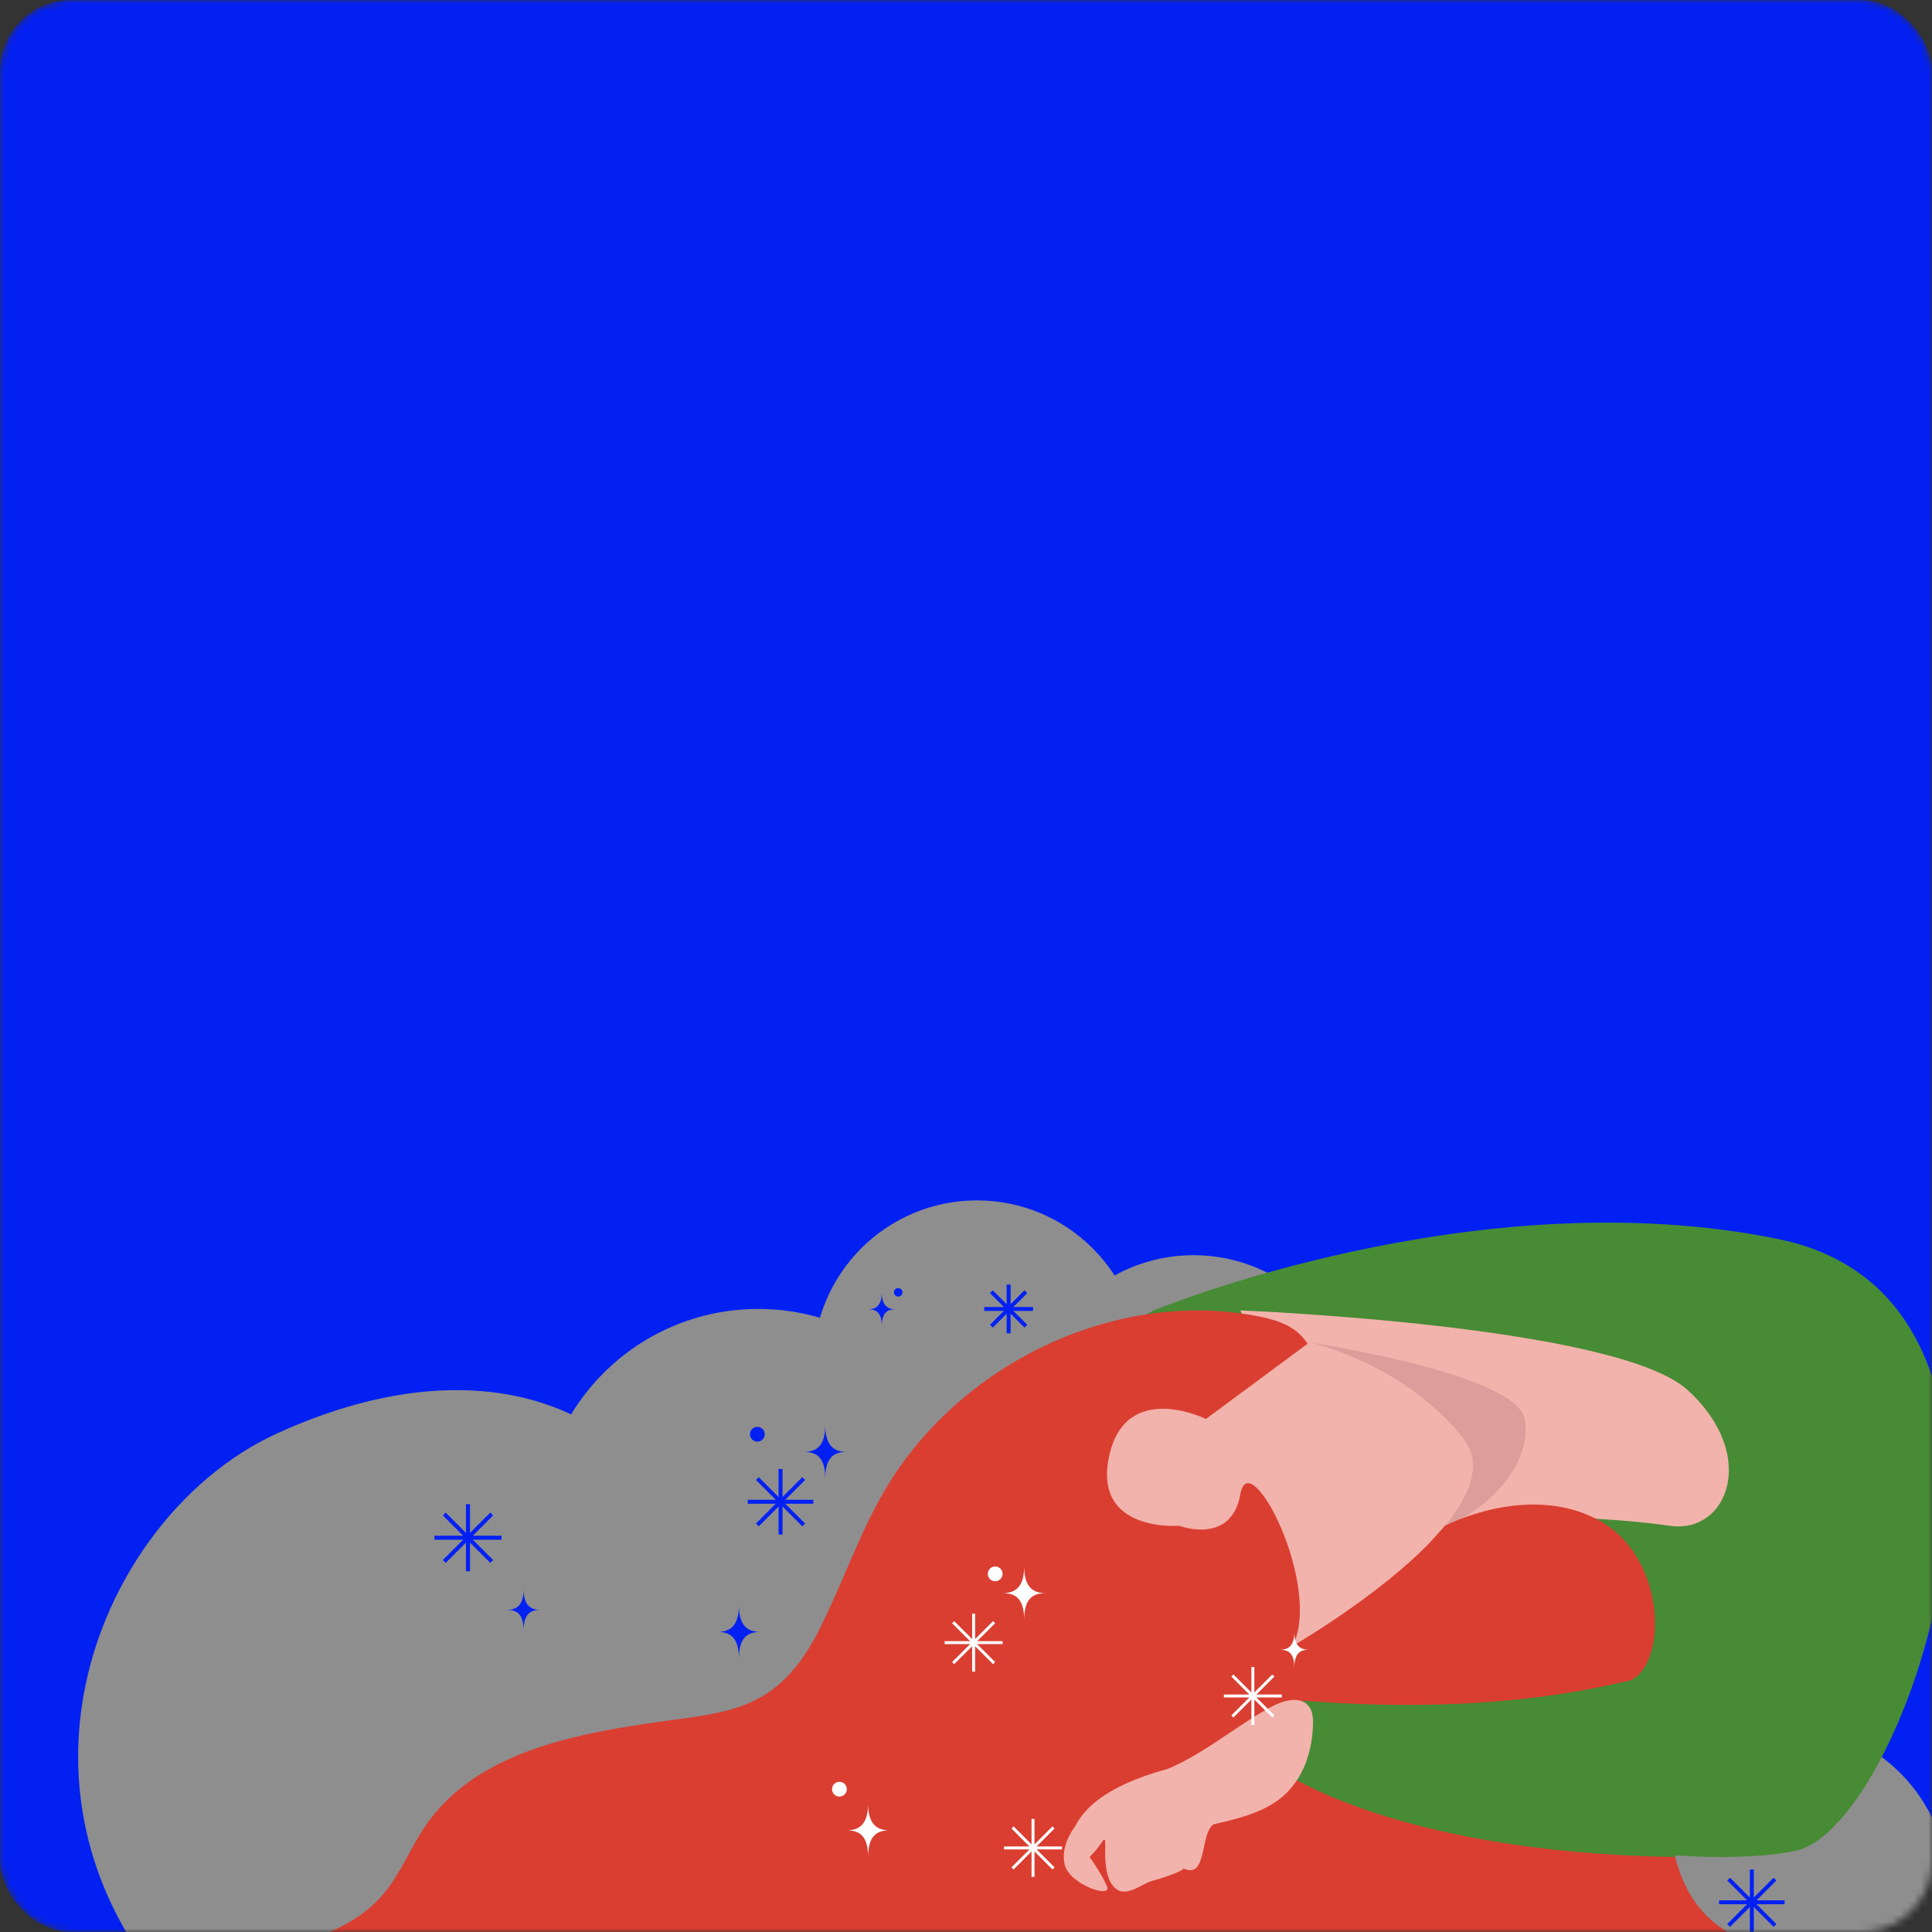 <svg width="272" height="272" viewBox="0 0 272 272" fill="none" xmlns="http://www.w3.org/2000/svg">
<rect x="0" y="0" width="272" height="272" fill="#333333" stroke="none"/>
<mask id="mask0_204_2339" style="mask-type:alpha" maskUnits="userSpaceOnUse" x="0" y="0" width="272" height="272">
<rect width="272" height="272" rx="10" fill="#414141"/>
</mask>
<g mask="url(#mask0_204_2339)">
<rect width="272" height="272" rx="10" fill="#0320F3"/>
<path d="M65.341 227.909C64.035 224.99 62.636 222.113 61.401 219.163C60.84 217.823 60.303 216.425 60.015 215C59.729 216.427 59.19 217.825 58.629 219.163C57.393 222.114 55.995 224.991 54.688 227.909C53.365 230.864 51.501 233.938 52.124 237.287C52.804 240.949 56.324 244.008 60.011 244.106H60.017C63.704 244.008 67.224 240.949 67.904 237.287C68.527 233.938 66.663 230.864 65.34 227.909H65.341Z" fill="#F2F0D7"/>
<path d="M39.018 201.801C66.478 189.302 83.548 198.908 88.65 205.273V224.37L97 262.128L92.361 270.809L74.735 282.093L45.976 290.339L37.607 292.713C-6.485 262.128 11.558 214.301 39.018 201.801Z" fill="#8E8E8E"/>
<path d="M119.916 192.499C119.916 181.643 128.717 172.842 139.574 172.842C150.43 172.842 159.231 181.643 159.231 192.499H119.916Z" fill="#488C35"/>
<path d="M106.75 245.866C123.756 245.866 137.542 232.08 137.542 215.075C137.542 198.069 123.756 184.283 106.75 184.283C89.745 184.283 75.959 198.069 75.959 215.075C75.959 232.08 89.745 245.866 106.75 245.866Z" fill="#8E8E8E"/>
<path d="M137.542 215.075C150.265 215.075 160.579 204.76 160.579 192.037C160.579 179.314 150.265 169 137.542 169C124.819 169 114.504 179.314 114.504 192.037C114.504 204.76 124.819 215.075 137.542 215.075Z" fill="#8E8E8E"/>
<path d="M168.037 222.788C180.76 222.788 191.075 212.473 191.075 199.75C191.075 187.027 180.76 176.713 168.037 176.713C155.314 176.713 145 187.027 145 199.75C145 212.473 155.314 222.788 168.037 222.788Z" fill="#8E8E8E"/>
<path d="M251.249 288.952C263.972 288.952 274.286 278.638 274.286 265.915C274.286 253.191 263.972 242.877 251.249 242.877C238.525 242.877 228.211 253.191 228.211 265.915C228.211 278.638 238.525 288.952 251.249 288.952Z" fill="#8E8E8E"/>
<path d="M162.419 184.491C162.419 184.491 207.844 165.691 250.448 174.462C293.053 183.232 268.738 257.52 252.641 260.611C236.544 263.703 209.016 257.165 209.016 257.165L164.299 231.727L153.961 188.989L162.419 184.491Z" fill="#478B35"/>
<path d="M174.629 184.491C174.629 184.491 227.579 186.565 237.604 195.707C247.629 204.849 243.243 216 235.098 214.811C226.953 213.623 211.56 212.868 203.438 214.811C195.315 216.754 184.349 207.357 184.349 207.357L174.629 184.493V184.491Z" fill="#F2B3AC"/>
<path d="M184.349 188.989C184.349 188.989 213.483 193.366 214.657 199.773C215.832 206.181 209.133 212.867 203.436 214.81C197.739 216.753 185.758 204.77 185.758 204.77L184.349 188.989Z" fill="#DB9E9A"/>
<path d="M184.08 189.161C183.738 188.649 183.349 188.175 182.891 187.755C181.307 186.3 179.13 185.703 177.019 185.294C163.364 182.645 148.967 186.728 137.938 194.986C132.42 199.117 127.681 204.328 124.265 210.327C120.636 216.7 118.424 223.476 115.081 229.934C113.228 233.514 110.76 236.829 107.215 238.88C103.846 240.83 99.891 241.442 96.033 241.965C82.685 243.775 67.524 245.942 59.903 257.048C57.785 260.135 56.429 263.73 54.022 266.597C49.416 272.082 41.814 273.957 34.677 274.555C27.541 275.153 20.189 274.82 13.426 277.182C-0.645 282.095 -8.732 299.696 -3.292 313.573C92.246 313.565 187.784 313.556 283.323 313.548C284.538 313.548 285.811 313.534 286.879 312.953C289.804 311.36 289.24 307.006 287.944 303.937C282.485 291.02 271.042 280.779 257.6 276.781C251.538 274.978 244.722 274.171 240.252 269.695C234.487 263.923 235.014 254.66 233.393 246.663C229.759 228.737 212.092 214.749 193.81 215.323C191.196 207.993 188.581 200.664 185.966 193.335C185.453 191.899 184.913 190.419 184.075 189.162L184.08 189.161Z" fill="#DA3E31"/>
<path d="M181.998 231.727C181.998 231.727 214.422 213 205.963 202.424C197.504 191.849 184.347 188.989 184.347 188.989L169.78 199.773C169.78 199.773 158.501 194.198 156.152 205.006C153.803 215.814 166.02 214.811 166.02 214.811C166.02 214.811 173.367 217.592 174.627 210.359C175.886 203.127 186.225 223.206 181.996 231.728L181.998 231.727Z" fill="#F2B3AC"/>
<path d="M183.408 239.434C183.408 239.434 184.035 245.966 180.198 249.175C180.198 249.175 195.914 260.783 235.829 261.442L248.731 228.774C248.731 228.774 229.93 243.069 183.408 239.434Z" fill="#478B35"/>
<path d="M168.352 248.114C162.798 249.25 154.034 251.608 151.316 257.22C149.749 260.457 162.399 258.388 163.498 258.209C165.796 257.836 168.118 257.494 170.386 256.957C173.652 256.184 177.185 255.46 179.976 253.409C183.199 251.039 184.634 247.138 184.834 243.241C184.888 242.189 184.91 241.033 184.254 240.21C183.002 238.639 180.499 239.45 178.737 240.42C173.354 243.385 168.101 248.114 162.18 249.823" fill="#F2B3AC"/>
<path d="M151.316 257.22C151.316 257.22 149.261 259.671 149.888 262.491C150.515 265.31 156.649 267.376 155.853 265.56C155.057 263.743 153.412 261.441 153.412 261.441C153.412 261.441 154.512 260.367 155.292 259.118C156.073 257.868 154.9 262.959 156.545 265.309C158.19 267.658 160.539 265.231 162.34 264.761C164.142 264.291 166.569 263.352 166.569 263.116C166.569 262.88 168.135 264.134 168.918 262.176C169.702 260.217 169.58 257.883 170.816 256.857C172.051 255.831 172.365 253.795 172.365 253.795L163.436 252.934L151.315 257.218L151.316 257.22Z" fill="#F2B3AC"/>
<path d="M203.436 214.81C203.436 214.81 214.806 208.791 224.716 213.829C234.627 218.868 234.807 233.957 229.666 236.514C224.525 239.072 197.622 221.334 197.622 221.334L203.436 214.808V214.81Z" fill="#DA3E31"/>
<path d="M142.002 180.849V187.716" stroke="#0320F3" stroke-width="0.555" stroke-miterlimit="10"/>
<path d="M145.436 184.283H138.568" stroke="#0320F3" stroke-width="0.555" stroke-miterlimit="10"/>
<path d="M144.43 181.855L139.573 186.71" stroke="#0320F3" stroke-width="0.555" stroke-miterlimit="10"/>
<path d="M144.43 186.71L139.573 181.855" stroke="#0320F3" stroke-width="0.555" stroke-miterlimit="10"/>
<path d="M109.89 206.812V216.041" stroke="#0320F3" stroke-width="0.555" stroke-miterlimit="10"/>
<path d="M114.504 211.427H105.275" stroke="#0320F3" stroke-width="0.555" stroke-miterlimit="10"/>
<path d="M113.153 208.164L106.627 214.689" stroke="#0320F3" stroke-width="0.555" stroke-miterlimit="10"/>
<path d="M113.153 214.689L106.627 208.164" stroke="#0320F3" stroke-width="0.555" stroke-miterlimit="10"/>
<path d="M246.633 263.201V272.43" stroke="#0320F3" stroke-width="0.555" stroke-miterlimit="10"/>
<path d="M251.249 267.815H242.019" stroke="#0320F3" stroke-width="0.555" stroke-miterlimit="10"/>
<path d="M249.896 264.551L243.37 271.078" stroke="#0320F3" stroke-width="0.555" stroke-miterlimit="10"/>
<path d="M249.896 271.078L243.37 264.551" stroke="#0320F3" stroke-width="0.555" stroke-miterlimit="10"/>
<path d="M137.074 227.183V235.34" stroke="white" stroke-width="0.416" stroke-miterlimit="10"/>
<path d="M141.152 231.262H132.996" stroke="white" stroke-width="0.416" stroke-miterlimit="10"/>
<path d="M139.958 228.379L134.19 234.146" stroke="white" stroke-width="0.416" stroke-miterlimit="10"/>
<path d="M139.958 234.146L134.19 228.379" stroke="white" stroke-width="0.416" stroke-miterlimit="10"/>
<path d="M145.436 256.086V264.244" stroke="white" stroke-width="0.416" stroke-miterlimit="10"/>
<path d="M149.513 260.165H141.357" stroke="white" stroke-width="0.416" stroke-miterlimit="10"/>
<path d="M148.319 257.281L142.551 263.048" stroke="white" stroke-width="0.416" stroke-miterlimit="10"/>
<path d="M148.319 263.048L142.551 257.281" stroke="white" stroke-width="0.416" stroke-miterlimit="10"/>
<path d="M176.388 234.695V242.851" stroke="white" stroke-width="0.416" stroke-miterlimit="10"/>
<path d="M180.465 238.772H172.309" stroke="white" stroke-width="0.416" stroke-miterlimit="10"/>
<path d="M179.271 235.889L173.503 241.656" stroke="white" stroke-width="0.416" stroke-miterlimit="10"/>
<path d="M179.271 241.656L173.503 235.889" stroke="white" stroke-width="0.416" stroke-miterlimit="10"/>
<path d="M116.188 208.164C116.188 205.035 114.829 204.41 113.154 204.41C114.83 204.41 116.188 203.672 116.188 200.655C116.188 203.672 117.547 204.41 119.223 204.41C117.546 204.41 116.188 205.035 116.188 208.164Z" fill="#0320F3"/>
<path d="M144.188 228.047C144.188 224.919 142.828 224.293 141.153 224.293C142.83 224.293 144.188 223.555 144.188 220.539C144.188 223.555 145.547 224.293 147.222 224.293C145.545 224.293 144.188 224.919 144.188 228.047Z" fill="white"/>
<path d="M122.218 261.441C122.218 258.312 120.859 257.686 119.184 257.686C120.86 257.686 122.218 256.948 122.218 253.932C122.218 256.948 123.577 257.686 125.253 257.686C123.576 257.686 122.218 258.312 122.218 261.441Z" fill="white"/>
<path d="M182.227 234.775C182.227 232.684 181.318 232.265 180.198 232.265C181.318 232.265 182.227 231.773 182.227 229.755C182.227 231.771 183.135 232.265 184.256 232.265C183.135 232.265 182.227 232.684 182.227 234.775Z" fill="white"/>
<path d="M104.029 233.51C104.029 230.382 102.67 229.756 100.995 229.756C102.672 229.756 104.029 229.018 104.029 226.002C104.029 229.018 105.388 229.756 107.064 229.756C105.387 229.756 104.029 230.382 104.029 233.51Z" fill="#0320F3"/>
<path d="M124.147 186.71C124.147 184.723 123.283 184.325 122.218 184.325C123.283 184.325 124.147 183.856 124.147 181.94C124.147 183.856 125.011 184.325 126.077 184.325C125.011 184.325 124.147 184.723 124.147 186.71Z" fill="#0320F3"/>
<path d="M106.627 202.963C107.202 202.963 107.668 202.497 107.668 201.922C107.668 201.346 107.202 200.88 106.627 200.88C106.052 200.88 105.585 201.346 105.585 201.922C105.585 202.497 106.052 202.963 106.627 202.963Z" fill="#0320F3"/>
<path d="M140.11 222.622C140.686 222.622 141.152 222.156 141.152 221.58C141.152 221.005 140.686 220.539 140.11 220.539C139.535 220.539 139.069 221.005 139.069 221.58C139.069 222.156 139.535 222.622 140.11 222.622Z" fill="white"/>
<path d="M118.181 252.935C118.756 252.935 119.222 252.469 119.222 251.893C119.222 251.318 118.756 250.852 118.181 250.852C117.606 250.852 117.139 251.318 117.139 251.893C117.139 252.469 117.606 252.935 118.181 252.935Z" fill="white"/>
<path d="M126.455 182.544C126.787 182.544 127.056 182.275 127.056 181.944C127.056 181.612 126.787 181.343 126.455 181.343C126.123 181.343 125.855 181.612 125.855 181.944C125.855 182.275 126.123 182.544 126.455 182.544Z" fill="#0320F3"/>
<path d="M73.718 229.557C73.718 227.131 72.664 226.646 71.365 226.646C72.665 226.646 73.718 226.074 73.718 223.736C73.718 226.074 74.772 226.646 76.07 226.646C74.77 226.646 73.718 227.131 73.718 229.557Z" fill="#0320F3"/>
<path d="M65.887 211.771V221.213" stroke="#0320F3" stroke-width="0.568" stroke-miterlimit="10"/>
<path d="M70.607 216.492H61.165" stroke="#0320F3" stroke-width="0.568" stroke-miterlimit="10"/>
<path d="M69.225 213.154L62.548 219.829" stroke="#0320F3" stroke-width="0.568" stroke-miterlimit="10"/>
<path d="M69.225 219.829L62.548 213.154" stroke="#0320F3" stroke-width="0.568" stroke-miterlimit="10"/>
</g>
</svg>
